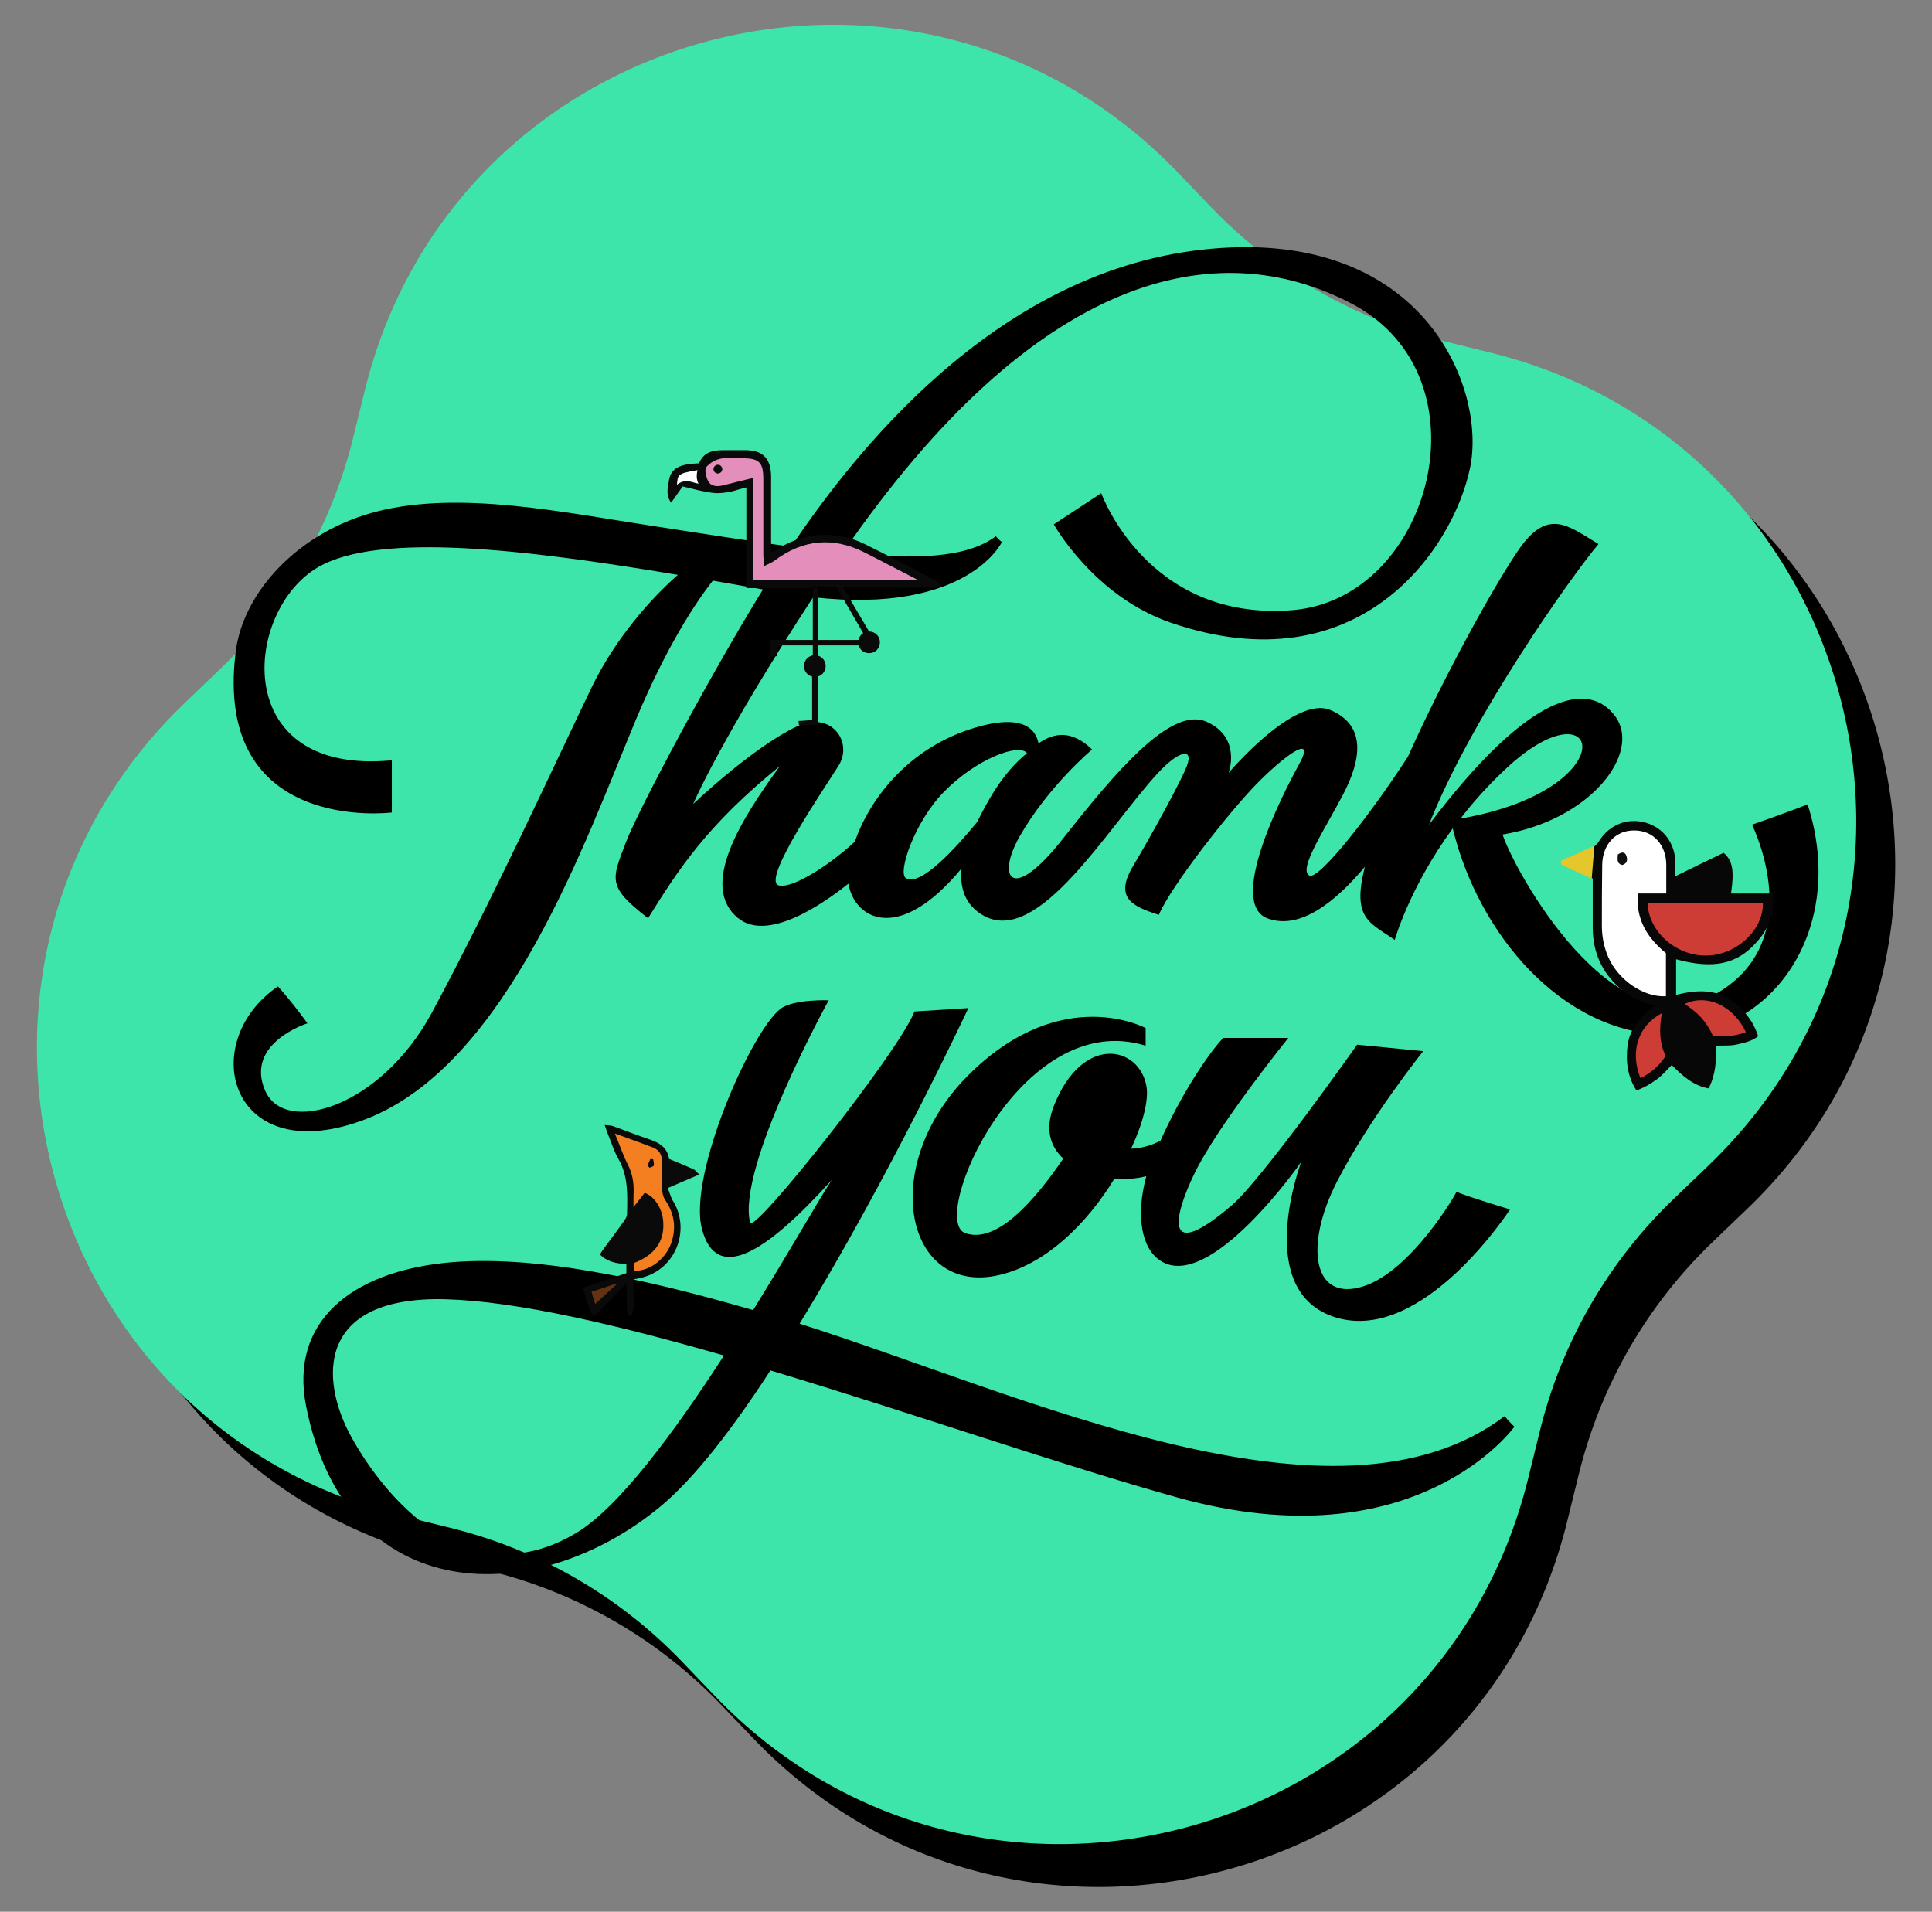 <?xml version="1.0" encoding="utf-8"?>
<!-- Generator: Adobe Illustrator 24.0.1, SVG Export Plug-In . SVG Version: 6.00 Build 0)  -->
<svg version="1.2" baseProfile="tiny" id="Layer_1" xmlns="http://www.w3.org/2000/svg" xmlns:xlink="http://www.w3.org/1999/xlink"
	 x="0px" y="0px" viewBox="0 0 570 564" xml:space="preserve">
<rect x="0" y="0" width="570" height="564" fill="#808080" stroke="none"/>
<g>
	<path d="M222.2,512.8l-9.3-9.7c-18.7-19.6-42.7-33.4-69.1-39.8l-13-3.2C21.9,433.7-14.8,297.2,66.3,219.8l9.7-9.3
		c19.6-18.7,33.4-42.7,39.8-69.1l3.2-13C145.4,19.5,281.8-17.2,359.3,63.9l9.3,9.7c18.7,19.6,42.7,33.4,69.1,39.8l13,3.2
		c108.9,26.4,145.6,162.9,64.5,240.3l-9.7,9.3c-19.6,18.7-33.4,42.7-39.8,69.1l-3.2,13C436.1,557.2,299.6,593.8,222.2,512.8"/>
	<path fill="#3EE5AA" d="M210.7,500.1l-9.3-9.7c-18.7-19.6-42.7-33.4-69.1-39.8l-13-3.2C10.4,421-26.2,284.6,54.8,207.1l9.7-9.3
		c19.6-18.7,33.4-42.7,39.8-69.1l3.2-13C133.9,6.8,270.4-29.8,347.8,51.2l9.3,9.7c18.7,19.6,42.7,33.4,69.1,39.8l13,3.2
		c108.9,26.4,145.6,162.9,64.5,240.3l-9.7,9.3c-19.6,18.7-33.4,42.7-39.8,69.1l-3.2,13C424.6,544.5,288.2,581.2,210.7,500.1"/>
	<g>
		<path d="M533.3,237.3c-6,2.4-16.4,6-16.4,6s17.6,35.2-12.1,50.7c-29.2,15.2-57.9-36.9-61.5-47.8c26.1-4.3,41-24.1,33.3-34.8
			c-7.7-10.6-25.1-7.7-55,31.9c12.1-30.9,41.3-72.4,50-82.8c-8.9-5.3-15-11.1-23.9,2.2c-6.9,10.2-21.2,35.8-32.3,60.5
			c-11.1,17.2-26.4,36.6-29.1,35.1c-3.4-1.8,4.7-13.8,10-24c5.3-10.2,6.9-20.2-3.7-24.8s-30.1,18.5-30.1,18.5s3.9-10.5-6.6-15.1
			c-10.5-4.6-27,15.1-42.2,34.4c-15.1,19.3-19.9,11.9-12.9-0.5c8.5-14.9,21.4-25.7,21.4-25.7c-6-5.8-11.2-5-15.8-1.8
			c-0.8-4.1-4.6-9.3-20.4-4.1c-18.7,6.2-29.6,21-33.8,33.1c-9,8.3-19.7,14.3-22.7,12.8c-4.3-2.2,13.5-28.2,17.9-35.2
			s-2.2-16.4-12.3-11.6c-13.1,6.2-30.6,22.9-30.6,22.9s8.2-19.4,35.4-61c45.7,5.1,55.7-16.3,55.7-16.3s-0.8-0.5-1.8-1.7
			c-8.6,6.5-24.1,7-45.1,4.8c57-82.7,110.3-94.4,150.3-73.3c40.8,21.5,23.4,86.9-17.6,90.3c-42.9,3.5-56.5-34.5-56.5-34.5l-14,9.2
			c0,0,11.8,21.2,34.5,29c55.7,19.1,83.3-21.7,88.3-45.6c5-23.7-14-71.9-79.4-64.4c-62,7.1-103.3,61.6-120.9,87.6
			c-12.2-1.7-25.8-3.8-40.6-6.1c-25.9-3.9-57-10.6-81.6-4.3c-22.8,5.8-39.6,23.6-41.7,41.7c-6.5,53.8,46.1,47.1,46.1,47.1v-15.4
			c-48,4.6-43.8-44.2-21.7-57c18.1-10.4,61.3-5.2,106.1,2.3c-7.8,6.8-18.4,18.7-25.3,32.9c-10.6,22-29.6,63.4-47.3,96.3
			c-15.2,28.1-43.5,36.3-49.2,22.9c-6-14,12.5-19.8,12.5-19.8s-4.1-5.8-8.7-10.9c-24.4,16.7-14,54.6,26.1,39.1
			c41.7-16.2,64.7-82.3,79.6-118c8.9-21.2,17.3-34,22.6-40.8c5,0.9,9.9,1.7,14.8,2.6c-15.6,25.3-36.5,64.5-40.4,74.5
			c-4.3,11.3-5.6,13.1,6.5,22.5c8.9-14.3,17.4-27.5,38.9-44.9c-11.6,15.9-23.9,35.5-12.3,44.9c8.7,7,24.9-4.1,32.5-10.2
			c1.8,10.4,14.8,18,33.4-4.5c-0.6,5.7,1,10.9,6.6,14c16.2,8.8,36.4-25.9,51.2-42c6.6-7.2,11.3-7.9,8.2-1.1
			c-3.3,7.4-13.3,25-15,27.7c-6,9.7-1.4,12.4,7.2,15.1c3.4-8.2,21.2-31.1,29.8-39.6s16.6-13.8,11.4-4.5c-5.1,9.3-21.1,40.9-9,45.2
			c9.8,3.5,20.4-5.5,28.6-15.3c-4,15.5,1.6,16.5,8.8,21.6c0,0,4.3-15.4,17.1-32.9c7.6,31.3,32.2,60.2,62.8,60.9
			C522.9,306.1,545.1,274,533.3,237.3z M288.3,242.5c-6.4,7.8-16.7,19.1-21,16.6c-2.6-1.5,2.5-16.6,11.1-25.4
			c9.9-10.1,22.4-14.5,24.6-11.5C296,227.8,291.4,236.2,288.3,242.5z M444.7,226.4c28-25.8,35.5,6.5-13.8,15.1
			C434.7,236.5,439.3,231.4,444.7,226.4z"/>
		<path d="M443.9,417.8c-49.8,37.6-142.3-6.5-208-27.3c26.4-43,49.8-93.1,49.8-93.1s-10.7,0.7-15.9,1c-4.3,11.5-47.6,66.1-48.5,62.3
			c-4-16.3,23.2-65.6,23.2-65.6s-10.3-0.4-14.2,2.5c-8.7,6.6-27.4,49.2-23.2,65c4.2,15.8,18.3,7.7,38.3-14.5
			c-3.5,5.3-12.3,20.8-23.2,38.4c-31.3-9.1-65.3-16.7-91.2-13.9c-27.3,2.9-45.6,17.3-40.7,42.2c11.9,60.2,68.2,59.8,104.6,29.6
			c10-8.3,21.3-23,32.4-40.1c41.9,12.6,86.3,28.1,120.1,37.5c70.5,19.6,99.4-20.9,99.4-20.9S445.5,419.7,443.9,417.8z M170.1,452.2
			c-32.2,19.3-56.6-10.6-66.3-28c-9.7-17.4-10.3-41.9,27.7-40.9c21.1,0.6,50.4,7.5,82.1,16.6C199.1,422.3,182.6,444.7,170.1,452.2z"
			/>
		<path d="M338,308.5v-5.2c0,0-24.3-13.2-51.4,13c-27.6,26.6-20,65.2,7,60.1c14.7-2.8,27.3-15.7,35.2-28.7c3.4,0.3,6.7,0,9.4-0.7
			c-3.2,11.7-1.4,21.3,4.1,24.9c14.6,9.7,41.6-29.1,41.6-29.1s-14.6,38.4,10.3,45.9c25.7,7.7,51.3-31.9,51.3-31.9s-13-3.9-15.8-5.2
			c0,0.4-13.3,23.4-27.5,27.9c-14.8,4.7-17.5-11.8-7.8-30.8c9.7-18.9,25.5-38.6,25.5-38.6l-19.5-1.9c0,0-28.1,39.8-37,47.4
			c-19.9,17-17.4,3.9-11.1-9.2c6.8-14.2,27.8-40.2,27.8-40.2h-19.2c-4.6,4.8-12.8,17.4-18.5,30.3c-2,1.1-4.9,2.2-8.7,2.4
			c3.6-7.7,5.3-14.7,4.5-18.6c-2.2-11.8-18.9-15.3-27.3,6c-2.7,6.9-1,12,2.8,15.5c-8.3,12.2-19.6,25.3-28.9,22
			C273.8,360.1,301.1,297,338,308.5z"/>
	</g>
	<g>
		<path fill="#0B0A0A" d="M197,350.5c3.3-1.4,6-2.6,9.3-4c-0.8-0.7-1.2-1.4-1.8-1.6c-2.3-1-4.6-2-7.1-3c-0.5-3.3-2.8-4.8-5.9-5.8
			c-3.6-1.2-7.1-2.6-10.7-3.9c-0.6-0.2-1.3-0.2-2.4-0.3c0.4,1.1,0.6,1.7,0.8,2.3c1.1,2.6,1.9,5.4,3.3,7.8c2.9,5.1,2.6,10.6,2.5,16.2
			c0,0.6-0.4,1.3-0.8,1.9c-2,2.8-4,5.5-6.1,8.3c-0.4,0.5-0.7,1.1-1.1,1.7c2.2,2.2,4.9,2.7,7.8,2.8v2.7c-4.1,1.4-8.3,2.8-12.8,4.3
			c0.9,2.9,1.5,5.8,3.1,8.6c3.3-3.4,6.3-6.4,9.6-9.8c0.6,3.5-0.3,6.6,0.6,9.5c0.3,0,0.6,0,1,0c1.4-3.4,0.1-7.1,0.8-10.8
			c0.9-0.2,1.8-0.3,2.7-0.6c9.8-2.7,14.1-14.4,8.5-22.9C197.8,352.8,197.5,351.7,197,350.5"/>
		<path fill="#F47F20" d="M187.1,372.6v2.3c4.7,0.2,9.8-3.8,11.2-9c1.2-4.2,0.5-8.1-2-11.8c-0.5-0.7-0.8-1.7-0.9-2.6
			c-0.1-3-0.1-5.9-0.1-8.9c0-1.9-0.8-3.3-2.5-4c-3.6-1.4-7.3-2.7-11.4-4.2c1.4,3.3,2.4,6.4,3.9,9.3c1.5,3,1.8,6,1.6,9.2
			c0,0.9,0,1.8,0,3.2c1.3-1.6,2.3-2.9,3.3-4.2c3.2,1.2,5.5,5.2,5.5,9.2C195.9,366.4,193,370.3,187.1,372.6"/>
		<path fill="#633213" d="M174.5,381.1c0.4,1.4,0.8,2.6,1.1,3.6c2-1.9,4.1-3.8,6.2-5.7c-0.1-0.1-0.1-0.2-0.2-0.3
			C179.4,379.5,177,380.3,174.5,381.1"/>
		<path fill="#0B0A0A" d="M197.5,344v4.1c1.5-0.6,2.9-1.2,4.8-2C200.6,345.4,199.2,344.7,197.5,344"/>
		<path fill="#0B0A0A" d="M191.7,344.5c0.4-0.2,1.2-0.4,1.2-0.7c0.1-0.5-0.1-1.2-0.2-1.8c-0.3,0-0.5-0.1-0.8-0.1
			c-0.3,0.7-0.6,1.3-0.9,2L191.7,344.5z"/>
	</g>
	<g>
		<path fill="#070707" d="M518.7,305.7c-2,1.6-4.1,1.9-6.1,2.4c-2,0.5-4.1,0.3-6.3,0.4c0.1,4.3-0.1,8.5-2.2,12.6
			c-4.5-0.8-7.7-3.7-10.9-6.9c-1.5,1.5-2.8,3.1-4.5,4.3c-1.7,1.2-3.4,2.3-5.9,3.2c-2.7-4.2-3.2-8.7-2.6-13.4
			c0.7-4.9,3.8-8.5,7.9-11.6c-4.5-1.3-8.2-3.1-11.3-6.2c-4.9-4.8-7-10.7-6.9-17.5c0-4.6,0-9.3,0-13.8c-2.7-1.9-6.1-2.1-8.3-4.2
			c0.1-1.5,1-1.8,1.8-2.2c1.7-0.8,3.5-1.5,5.3-2.2c1.3-0.5,2.3-1.2,3.1-2.5c3.1-4.9,8.4-6.9,13.7-5.4c5.3,1.5,8.7,6.1,8.8,11.8
			c0,1.2,0,2.4,0,4c4.9-2.4,9.6-4.7,14.2-6.9c2.7,2.2,3.2,5.4,2.2,12h12.4c0.5,5.7-1.2,10.3-4.8,14.3c-5.8,6.6-12.8,8.1-23.8,5.1
			v10.5c6-1.5,12-1.9,17.2,2.3C514.9,298.4,517.4,301.5,518.7,305.7"/>
		<path fill="#FFFFFF" d="M491.6,263.6h-8.4c-0.6,7.6,2.7,13,8.3,17.6v12.7c-6.5,0.4-14-4.7-17-11.5c-1.3-3-1.9-6.1-1.9-9.3
			c0-6,0-12,0.1-18c0.1-6,4-10.2,9.5-10.1c5.5,0,9.4,4.2,9.4,10.2C491.6,257.8,491.6,260.5,491.6,263.6"/>
		<path fill="#CD3D36" d="M486.1,266.3h34c0.3,7.9-7.7,15.5-16.6,15.6C494.5,282.1,486.2,274.7,486.1,266.3"/>
		<path fill="#CD3D36" d="M490.3,298.9c-0.8,4.5-0.8,8.6,1.1,12.6c-1.8,2.9-4.3,5-7.4,6.6C480.8,310.2,483.3,302.6,490.3,298.9"/>
		<path fill="#CD3D36" d="M515.1,304.5c-3.3,1.2-6.4,1.5-9.8,1c-1.7-4-4.6-7-8.3-9.3C503.6,293.1,511.3,296.6,515.1,304.5"/>
		<path fill="#100E0F" d="M477.3,252.1c1.3-0.9,2.1-0.7,2.5,0.3c0.4,1.2,0.4,2.3-1.2,2.8C476.8,254.7,477.3,253.3,477.3,252.1"/>
		<path fill="#E5C72B" d="M470.4,249.5l-0.8,9.7l-8.6-3.9c0,0-1.4-1.1,0.4-1.8C463.3,252.8,470.4,249.5,470.4,249.5"/>
	</g>
	<g>
		<path fill="#0B0A0A" d="M239.6,173.5h-19.4v-29.7l-0.8,0.2c-0.6,0.2-1.2,0.3-1.8,0.5c-1.3,0.4-2.4,0.7-3.5,0.8
			c-0.8,0.1-1.6,0.2-2.4,0.2s-1.5-0.1-2.2-0.2c-1.9-0.3-3.8-0.7-5.6-1.2c-0.7-0.2-1.4-0.3-2.1-0.5l-0.4-0.1l-0.2,0.3
			c-1.1,1.6-2,2.8-2.9,4.1l-0.3,0.4c-1.5-2-1.1-4.1-0.7-6.2c0-0.2,0.1-0.4,0.1-0.6c0.6-3.2,3-4.6,8.4-4.8l0.4,0l0.2-0.4
			c1.4-2.9,3.8-3.5,7.1-3.5c0.6,0,1.3,0,1.9,0c0.5,0,1,0,1.6,0c0.4,0,0.9,0,1.3,0c0.4,0,0.9,0,1.3,0l0.3,0c5.1,0,7.5,2.4,7.6,7.6
			c0,3,0,6.1,0,9.1c0,1.5,0,3,0,4.5c0,1.7,0,3.3,0,5.1l0,4l1-0.6c4.9-3.2,9.8-4.7,14.9-4.7c2,0,4,0.2,6,0.7c1.9,0.4,3.9,1.1,5.7,2
			c7.3,3.6,14.6,7.4,20.9,10.7c0.5,0.3,1,0.7,1.5,1.2c0.1,0.1,0.3,0.3,0.5,0.4l0,0.2c-0.2,0-0.4,0.1-0.7,0.1
			c-0.7,0.2-1.5,0.3-2.2,0.3c-4.7,0-9.3,0-12.8,0c-2,0-22.4-0.1-22.4-0.1 M241.3,192.7v21.2h-5.6c0-0.4-0.1-0.8-0.1-1.2
			c0.7,0,4-0.3,4-0.3v-16.5 M248.5,172.9l7.9,13.4l-1.5,0.9l-8.1-14L248.5,172.9z M241.4,193.6h-1.6v-20.1h1.6V193.6z M243.6,196.5
			c0,1.8-1.4,3.2-3.2,3.2s-3.2-1.4-3.2-3.2c0-1.8,1.4-3.2,3.2-3.2S243.6,194.7,243.6,196.5"/>
		<path fill="#FFFFFF" d="M205.8,138.7c0,0-0.7,2.3,0.3,4c-2-0.3-3.7-1.7-6.4,0.3C200.1,140.3,199.4,139.7,205.8,138.7"/>
		<path fill="#E48EBC" d="M222.2,141c-3.3,0.8-5.9,1.4-8.5,2.1c-1.9,0.5-3.8,0.6-4.8-1.2c-0.6-1.2-1.1-3.3-0.5-4.1
			c0.9-1.2,2.7-2.2,4.3-2.5c2.1-0.4,4.3-0.1,6.5-0.1c4.8,0,6,1.3,6,6.1c0,7.4,0,14.8,0,22.1c0,1,0.1,2,0.3,3.6c1.3-0.7,2.2-1,3-1.6
			c8.4-6.3,17.3-7.1,26.6-2.4c5,2.5,10,5.2,15.7,8.1h-48.5V141z"/>
		<path fill="#E48EBC" d="M222.8,170.6v-30.4l-0.8,0.2c-1,0.3-2,0.5-2.9,0.7c-2.1,0.5-3.8,0.9-5.6,1.4c-0.7,0.2-1.3,0.3-1.9,0.3
			c-1,0-1.7-0.4-2.2-1.2c-0.6-1.2-0.9-2.9-0.5-3.5c0.7-1,2.3-1.9,3.9-2.2c0.7-0.1,1.5-0.2,2.5-0.2c0.6,0,1.3,0,2,0.1
			c0.6,0,1.3,0.1,1.9,0.1c4.4,0,5.3,1,5.4,5.5c0,3.5,0,7,0,10.4c0,3.9,0,7.8,0,11.7c0,0.7,0.1,1.3,0.1,2.2c0,0.4,0.1,0.9,0.1,1.5
			l0.1,1l0.9-0.4c0.5-0.2,0.9-0.4,1.2-0.6c0.7-0.3,1.3-0.6,1.8-1c4.7-3.5,9.5-5.3,14.5-5.3c3.7,0,7.6,1,11.5,3
			c3.4,1.7,6.8,3.5,10.4,5.4c1,0.5,1.9,1,2.9,1.5H222.8z"/>
		<path fill="#0B0A0A" d="M259.6,189.5c0,1.8-1.4,3.2-3.2,3.2c-1.8,0-3.2-1.4-3.2-3.2c0-1.8,1.4-3.2,3.2-3.2
			C258.2,186.3,259.6,187.7,259.6,189.5"/>
		<rect x="227.3" y="188.8" fill="#0B0A0A" width="26.2" height="1.6"/>
		<path fill="#FFFFFF" d="M200.5,141.8c0.2-1.3,0.6-1.7,4.5-2.3c-0.1,0.6-0.1,1.5,0.1,2.3c0,0-0.1,0-0.1,0c-0.7-0.2-1.5-0.4-2.3-0.4
			C201.9,141.3,201.2,141.4,200.5,141.8"/>
		<path fill="#0B0A0A" d="M213.1,138.4c0,0.7-0.6,1.3-1.3,1.3c-0.7,0-1.3-0.6-1.3-1.3c0-0.7,0.6-1.3,1.3-1.3
			C212.5,137.1,213.1,137.7,213.1,138.4"/>
		<path fill="#0B0A0A" d="M211.8,139.1c-0.4,0-0.7-0.3-0.7-0.7c0-0.4,0.3-0.7,0.7-0.7c0.4,0,0.7,0.3,0.7,0.7
			C212.5,138.8,212.2,139.1,211.8,139.1"/>
		<rect x="227.3" y="188.8" fill="#0B0A0A" width="1.9" height="4.8"/>
	</g>
</g>
</svg>
